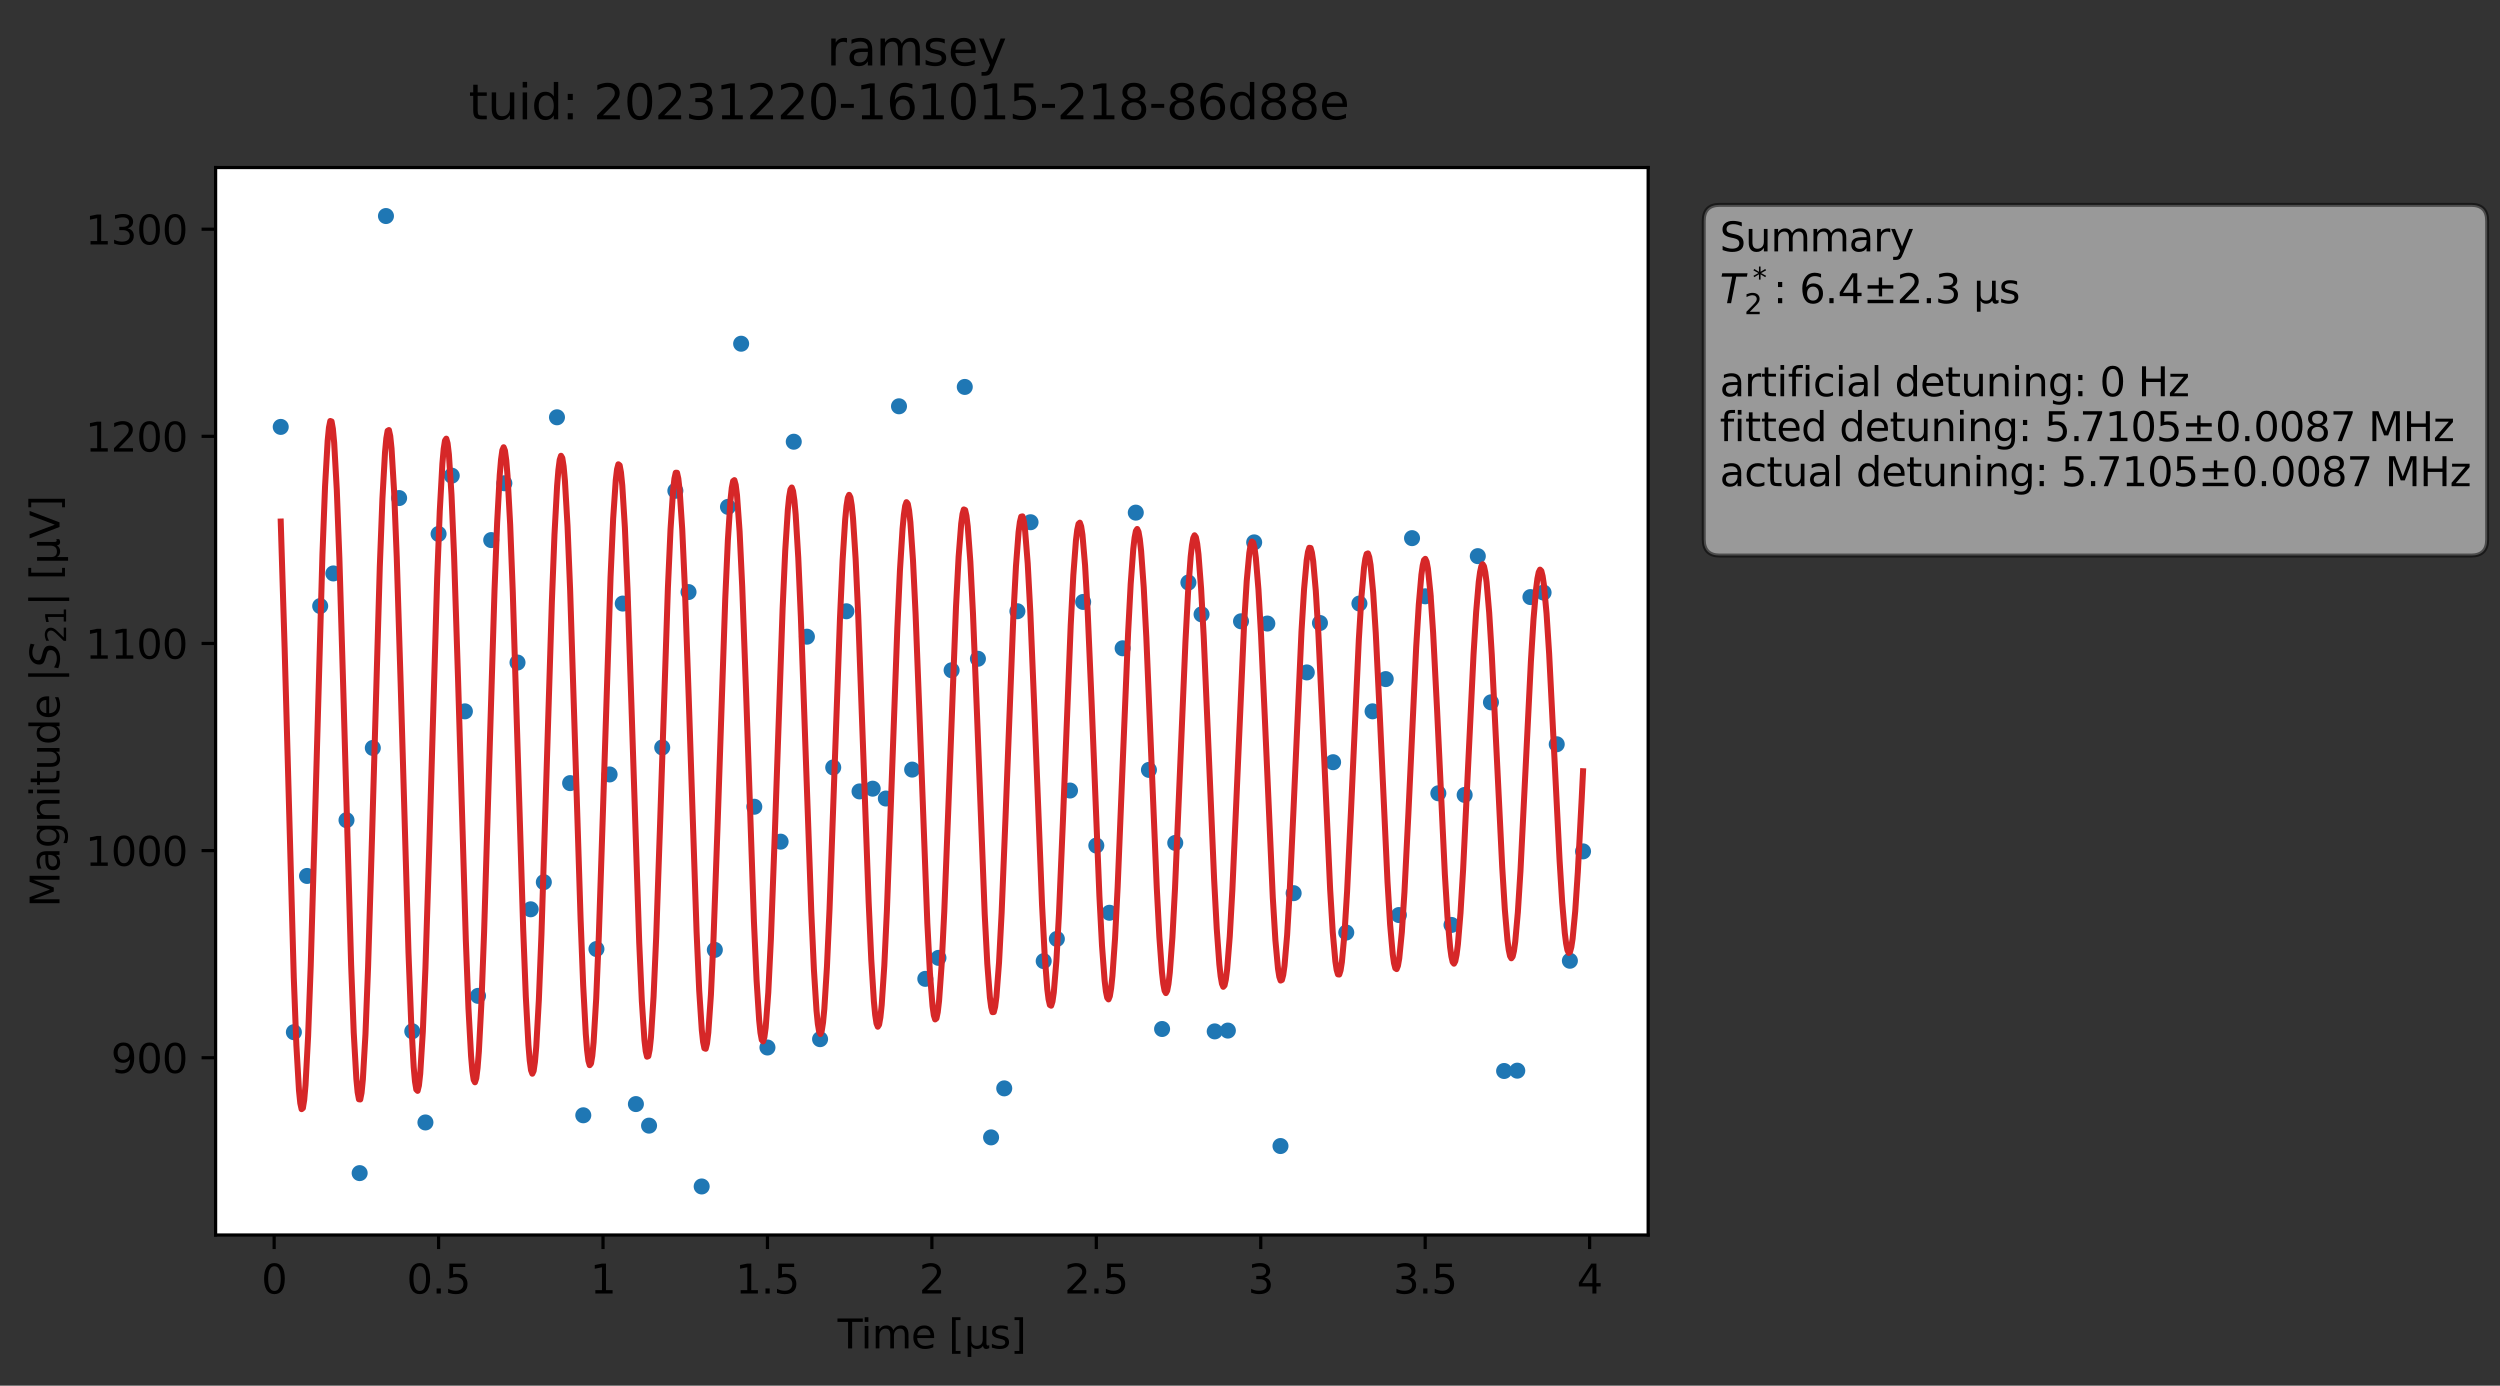 <?xml version="1.0" encoding="utf-8" standalone="no"?>
<!DOCTYPE svg PUBLIC "-//W3C//DTD SVG 1.1//EN"
  "http://www.w3.org/Graphics/SVG/1.1/DTD/svg11.dtd">
<svg xmlns:xlink="http://www.w3.org/1999/xlink" width="623.226pt" height="345.428pt" viewBox="0 0 623.226 345.428" xmlns="http://www.w3.org/2000/svg" version="1.1">
 <rect x="0" y="0" width="623.226" height="345.428" fill="#333333" stroke="none"/>
 <defs>
  <style type="text/css">*{stroke-linejoin: round; stroke-linecap: butt}</style>
 </defs>
 <g id="figure_1">
  <g id="patch_1">
   <path d="M 0 345.428 
L 623.226 345.428 
L 623.226 -0 
L 0 -0 
L 0 345.428 
z
" style="fill: none; opacity: 0"/>
  </g>
  <g id="axes_1">
   <g id="patch_2">
    <path d="M 53.75 307.872 
L 410.87 307.872 
L 410.87 41.76 
L 53.75 41.76 
z
" style="fill: #ffffff"/>
   </g>
   <g id="matplotlib.axis_1">
    <g id="xtick_1">
     <g id="line2d_1">
      <defs>
       <path id="mf30d64ea39" d="M 0 0 
L 0 3.5 
" style="stroke: #000000; stroke-width: 0.8"/>
      </defs>
      <g>
       <use xlink:href="#mf30d64ea39" x="68.343" y="307.872" style="stroke: #000000; stroke-width: 0.8"/>
      </g>
     </g>
     <g id="text_1">
      <!-- 0 -->
      <g transform="translate(65.162 322.47) scale(0.1 -0.1)">
       <defs>
        <path id="DejaVuSans-30" d="M 2034 4250 
Q 1547 4250 1301 3770 
Q 1056 3291 1056 2328 
Q 1056 1369 1301 889 
Q 1547 409 2034 409 
Q 2525 409 2770 889 
Q 3016 1369 3016 2328 
Q 3016 3291 2770 3770 
Q 2525 4250 2034 4250 
z
M 2034 4750 
Q 2819 4750 3233 4129 
Q 3647 3509 3647 2328 
Q 3647 1150 3233 529 
Q 2819 -91 2034 -91 
Q 1250 -91 836 529 
Q 422 1150 422 2328 
Q 422 3509 836 4129 
Q 1250 4750 2034 4750 
z
" transform="scale(0.016)"/>
       </defs>
       <use xlink:href="#DejaVuSans-30"/>
      </g>
     </g>
    </g>
    <g id="xtick_2">
     <g id="line2d_2">
      <g>
       <use xlink:href="#mf30d64ea39" x="109.335" y="307.872" style="stroke: #000000; stroke-width: 0.8"/>
      </g>
     </g>
     <g id="text_2">
      <!-- 0.5 -->
      <g transform="translate(101.383 322.47) scale(0.1 -0.1)">
       <defs>
        <path id="DejaVuSans-2e" d="M 684 794 
L 1344 794 
L 1344 0 
L 684 0 
L 684 794 
z
" transform="scale(0.016)"/>
        <path id="DejaVuSans-35" d="M 691 4666 
L 3169 4666 
L 3169 4134 
L 1269 4134 
L 1269 2991 
Q 1406 3038 1543 3061 
Q 1681 3084 1819 3084 
Q 2600 3084 3056 2656 
Q 3513 2228 3513 1497 
Q 3513 744 3044 326 
Q 2575 -91 1722 -91 
Q 1428 -91 1123 -41 
Q 819 9 494 109 
L 494 744 
Q 775 591 1075 516 
Q 1375 441 1709 441 
Q 2250 441 2565 725 
Q 2881 1009 2881 1497 
Q 2881 1984 2565 2268 
Q 2250 2553 1709 2553 
Q 1456 2553 1204 2497 
Q 953 2441 691 2322 
L 691 4666 
z
" transform="scale(0.016)"/>
       </defs>
       <use xlink:href="#DejaVuSans-30"/>
       <use xlink:href="#DejaVuSans-2e" x="63.623"/>
       <use xlink:href="#DejaVuSans-35" x="95.41"/>
      </g>
     </g>
    </g>
    <g id="xtick_3">
     <g id="line2d_3">
      <g>
       <use xlink:href="#mf30d64ea39" x="150.327" y="307.872" style="stroke: #000000; stroke-width: 0.8"/>
      </g>
     </g>
     <g id="text_3">
      <!-- 1 -->
      <g transform="translate(147.145 322.47) scale(0.1 -0.1)">
       <defs>
        <path id="DejaVuSans-31" d="M 794 531 
L 1825 531 
L 1825 4091 
L 703 3866 
L 703 4441 
L 1819 4666 
L 2450 4666 
L 2450 531 
L 3481 531 
L 3481 0 
L 794 0 
L 794 531 
z
" transform="scale(0.016)"/>
       </defs>
       <use xlink:href="#DejaVuSans-31"/>
      </g>
     </g>
    </g>
    <g id="xtick_4">
     <g id="line2d_4">
      <g>
       <use xlink:href="#mf30d64ea39" x="191.318" y="307.872" style="stroke: #000000; stroke-width: 0.8"/>
      </g>
     </g>
     <g id="text_4">
      <!-- 1.5 -->
      <g transform="translate(183.367 322.47) scale(0.1 -0.1)">
       <use xlink:href="#DejaVuSans-31"/>
       <use xlink:href="#DejaVuSans-2e" x="63.623"/>
       <use xlink:href="#DejaVuSans-35" x="95.41"/>
      </g>
     </g>
    </g>
    <g id="xtick_5">
     <g id="line2d_5">
      <g>
       <use xlink:href="#mf30d64ea39" x="232.31" y="307.872" style="stroke: #000000; stroke-width: 0.8"/>
      </g>
     </g>
     <g id="text_5">
      <!-- 2 -->
      <g transform="translate(229.129 322.47) scale(0.1 -0.1)">
       <defs>
        <path id="DejaVuSans-32" d="M 1228 531 
L 3431 531 
L 3431 0 
L 469 0 
L 469 531 
Q 828 903 1448 1529 
Q 2069 2156 2228 2338 
Q 2531 2678 2651 2914 
Q 2772 3150 2772 3378 
Q 2772 3750 2511 3984 
Q 2250 4219 1831 4219 
Q 1534 4219 1204 4116 
Q 875 4013 500 3803 
L 500 4441 
Q 881 4594 1212 4672 
Q 1544 4750 1819 4750 
Q 2544 4750 2975 4387 
Q 3406 4025 3406 3419 
Q 3406 3131 3298 2873 
Q 3191 2616 2906 2266 
Q 2828 2175 2409 1742 
Q 1991 1309 1228 531 
z
" transform="scale(0.016)"/>
       </defs>
       <use xlink:href="#DejaVuSans-32"/>
      </g>
     </g>
    </g>
    <g id="xtick_6">
     <g id="line2d_6">
      <g>
       <use xlink:href="#mf30d64ea39" x="273.302" y="307.872" style="stroke: #000000; stroke-width: 0.8"/>
      </g>
     </g>
     <g id="text_6">
      <!-- 2.5 -->
      <g transform="translate(265.35 322.47) scale(0.1 -0.1)">
       <use xlink:href="#DejaVuSans-32"/>
       <use xlink:href="#DejaVuSans-2e" x="63.623"/>
       <use xlink:href="#DejaVuSans-35" x="95.41"/>
      </g>
     </g>
    </g>
    <g id="xtick_7">
     <g id="line2d_7">
      <g>
       <use xlink:href="#mf30d64ea39" x="314.293" y="307.872" style="stroke: #000000; stroke-width: 0.8"/>
      </g>
     </g>
     <g id="text_7">
      <!-- 3 -->
      <g transform="translate(311.112 322.47) scale(0.1 -0.1)">
       <defs>
        <path id="DejaVuSans-33" d="M 2597 2516 
Q 3050 2419 3304 2112 
Q 3559 1806 3559 1356 
Q 3559 666 3084 287 
Q 2609 -91 1734 -91 
Q 1441 -91 1130 -33 
Q 819 25 488 141 
L 488 750 
Q 750 597 1062 519 
Q 1375 441 1716 441 
Q 2309 441 2620 675 
Q 2931 909 2931 1356 
Q 2931 1769 2642 2001 
Q 2353 2234 1838 2234 
L 1294 2234 
L 1294 2753 
L 1863 2753 
Q 2328 2753 2575 2939 
Q 2822 3125 2822 3475 
Q 2822 3834 2567 4026 
Q 2313 4219 1838 4219 
Q 1578 4219 1281 4162 
Q 984 4106 628 3988 
L 628 4550 
Q 988 4650 1302 4700 
Q 1616 4750 1894 4750 
Q 2613 4750 3031 4423 
Q 3450 4097 3450 3541 
Q 3450 3153 3228 2886 
Q 3006 2619 2597 2516 
z
" transform="scale(0.016)"/>
       </defs>
       <use xlink:href="#DejaVuSans-33"/>
      </g>
     </g>
    </g>
    <g id="xtick_8">
     <g id="line2d_8">
      <g>
       <use xlink:href="#mf30d64ea39" x="355.285" y="307.872" style="stroke: #000000; stroke-width: 0.8"/>
      </g>
     </g>
     <g id="text_8">
      <!-- 3.5 -->
      <g transform="translate(347.334 322.47) scale(0.1 -0.1)">
       <use xlink:href="#DejaVuSans-33"/>
       <use xlink:href="#DejaVuSans-2e" x="63.623"/>
       <use xlink:href="#DejaVuSans-35" x="95.41"/>
      </g>
     </g>
    </g>
    <g id="xtick_9">
     <g id="line2d_9">
      <g>
       <use xlink:href="#mf30d64ea39" x="396.277" y="307.872" style="stroke: #000000; stroke-width: 0.8"/>
      </g>
     </g>
     <g id="text_9">
      <!-- 4 -->
      <g transform="translate(393.096 322.47) scale(0.1 -0.1)">
       <defs>
        <path id="DejaVuSans-34" d="M 2419 4116 
L 825 1625 
L 2419 1625 
L 2419 4116 
z
M 2253 4666 
L 3047 4666 
L 3047 1625 
L 3713 1625 
L 3713 1100 
L 3047 1100 
L 3047 0 
L 2419 0 
L 2419 1100 
L 313 1100 
L 313 1709 
L 2253 4666 
z
" transform="scale(0.016)"/>
       </defs>
       <use xlink:href="#DejaVuSans-34"/>
      </g>
     </g>
    </g>
    <g id="text_10">
     <!-- Time [μs] -->
     <g transform="translate(208.8 336.149) scale(0.1 -0.1)">
      <defs>
       <path id="DejaVuSans-54" d="M -19 4666 
L 3928 4666 
L 3928 4134 
L 2272 4134 
L 2272 0 
L 1638 0 
L 1638 4134 
L -19 4134 
L -19 4666 
z
" transform="scale(0.016)"/>
       <path id="DejaVuSans-69" d="M 603 3500 
L 1178 3500 
L 1178 0 
L 603 0 
L 603 3500 
z
M 603 4863 
L 1178 4863 
L 1178 4134 
L 603 4134 
L 603 4863 
z
" transform="scale(0.016)"/>
       <path id="DejaVuSans-6d" d="M 3328 2828 
Q 3544 3216 3844 3400 
Q 4144 3584 4550 3584 
Q 5097 3584 5394 3201 
Q 5691 2819 5691 2113 
L 5691 0 
L 5113 0 
L 5113 2094 
Q 5113 2597 4934 2840 
Q 4756 3084 4391 3084 
Q 3944 3084 3684 2787 
Q 3425 2491 3425 1978 
L 3425 0 
L 2847 0 
L 2847 2094 
Q 2847 2600 2669 2842 
Q 2491 3084 2119 3084 
Q 1678 3084 1418 2786 
Q 1159 2488 1159 1978 
L 1159 0 
L 581 0 
L 581 3500 
L 1159 3500 
L 1159 2956 
Q 1356 3278 1631 3431 
Q 1906 3584 2284 3584 
Q 2666 3584 2933 3390 
Q 3200 3197 3328 2828 
z
" transform="scale(0.016)"/>
       <path id="DejaVuSans-65" d="M 3597 1894 
L 3597 1613 
L 953 1613 
Q 991 1019 1311 708 
Q 1631 397 2203 397 
Q 2534 397 2845 478 
Q 3156 559 3463 722 
L 3463 178 
Q 3153 47 2828 -22 
Q 2503 -91 2169 -91 
Q 1331 -91 842 396 
Q 353 884 353 1716 
Q 353 2575 817 3079 
Q 1281 3584 2069 3584 
Q 2775 3584 3186 3129 
Q 3597 2675 3597 1894 
z
M 3022 2063 
Q 3016 2534 2758 2815 
Q 2500 3097 2075 3097 
Q 1594 3097 1305 2825 
Q 1016 2553 972 2059 
L 3022 2063 
z
" transform="scale(0.016)"/>
       <path id="DejaVuSans-20" transform="scale(0.016)"/>
       <path id="DejaVuSans-5b" d="M 550 4863 
L 1875 4863 
L 1875 4416 
L 1125 4416 
L 1125 -397 
L 1875 -397 
L 1875 -844 
L 550 -844 
L 550 4863 
z
" transform="scale(0.016)"/>
       <path id="DejaVuSans-3bc" d="M 544 -1331 
L 544 3500 
L 1119 3500 
L 1119 1325 
Q 1119 872 1334 640 
Q 1550 409 1972 409 
Q 2434 409 2667 671 
Q 2900 934 2900 1459 
L 2900 3500 
L 3475 3500 
L 3475 806 
Q 3475 619 3529 530 
Q 3584 441 3700 441 
Q 3728 441 3778 458 
Q 3828 475 3916 513 
L 3916 50 
Q 3788 -22 3673 -56 
Q 3559 -91 3450 -91 
Q 3234 -91 3106 31 
Q 2978 153 2931 403 
Q 2775 156 2548 32 
Q 2322 -91 2016 -91 
Q 1697 -91 1473 31 
Q 1250 153 1119 397 
L 1119 -1331 
L 544 -1331 
z
" transform="scale(0.016)"/>
       <path id="DejaVuSans-73" d="M 2834 3397 
L 2834 2853 
Q 2591 2978 2328 3040 
Q 2066 3103 1784 3103 
Q 1356 3103 1142 2972 
Q 928 2841 928 2578 
Q 928 2378 1081 2264 
Q 1234 2150 1697 2047 
L 1894 2003 
Q 2506 1872 2764 1633 
Q 3022 1394 3022 966 
Q 3022 478 2636 193 
Q 2250 -91 1575 -91 
Q 1294 -91 989 -36 
Q 684 19 347 128 
L 347 722 
Q 666 556 975 473 
Q 1284 391 1588 391 
Q 1994 391 2212 530 
Q 2431 669 2431 922 
Q 2431 1156 2273 1281 
Q 2116 1406 1581 1522 
L 1381 1569 
Q 847 1681 609 1914 
Q 372 2147 372 2553 
Q 372 3047 722 3315 
Q 1072 3584 1716 3584 
Q 2034 3584 2315 3537 
Q 2597 3491 2834 3397 
z
" transform="scale(0.016)"/>
       <path id="DejaVuSans-5d" d="M 1947 4863 
L 1947 -844 
L 622 -844 
L 622 -397 
L 1369 -397 
L 1369 4416 
L 622 4416 
L 622 4863 
L 1947 4863 
z
" transform="scale(0.016)"/>
      </defs>
      <use xlink:href="#DejaVuSans-54"/>
      <use xlink:href="#DejaVuSans-69" x="57.959"/>
      <use xlink:href="#DejaVuSans-6d" x="85.742"/>
      <use xlink:href="#DejaVuSans-65" x="183.154"/>
      <use xlink:href="#DejaVuSans-20" x="244.678"/>
      <use xlink:href="#DejaVuSans-5b" x="276.465"/>
      <use xlink:href="#DejaVuSans-3bc" x="315.479"/>
      <use xlink:href="#DejaVuSans-73" x="379.102"/>
      <use xlink:href="#DejaVuSans-5d" x="431.201"/>
     </g>
    </g>
   </g>
   <g id="matplotlib.axis_2">
    <g id="ytick_1">
     <g id="line2d_10">
      <defs>
       <path id="mb496cf48a7" d="M 0 0 
L -3.5 0 
" style="stroke: #000000; stroke-width: 0.8"/>
      </defs>
      <g>
       <use xlink:href="#mb496cf48a7" x="53.75" y="263.687" style="stroke: #000000; stroke-width: 0.8"/>
      </g>
     </g>
     <g id="text_11">
      <!-- 900 -->
      <g transform="translate(27.663 267.486) scale(0.1 -0.1)">
       <defs>
        <path id="DejaVuSans-39" d="M 703 97 
L 703 672 
Q 941 559 1184 500 
Q 1428 441 1663 441 
Q 2288 441 2617 861 
Q 2947 1281 2994 2138 
Q 2813 1869 2534 1725 
Q 2256 1581 1919 1581 
Q 1219 1581 811 2004 
Q 403 2428 403 3163 
Q 403 3881 828 4315 
Q 1253 4750 1959 4750 
Q 2769 4750 3195 4129 
Q 3622 3509 3622 2328 
Q 3622 1225 3098 567 
Q 2575 -91 1691 -91 
Q 1453 -91 1209 -44 
Q 966 3 703 97 
z
M 1959 2075 
Q 2384 2075 2632 2365 
Q 2881 2656 2881 3163 
Q 2881 3666 2632 3958 
Q 2384 4250 1959 4250 
Q 1534 4250 1286 3958 
Q 1038 3666 1038 3163 
Q 1038 2656 1286 2365 
Q 1534 2075 1959 2075 
z
" transform="scale(0.016)"/>
       </defs>
       <use xlink:href="#DejaVuSans-39"/>
       <use xlink:href="#DejaVuSans-30" x="63.623"/>
       <use xlink:href="#DejaVuSans-30" x="127.246"/>
      </g>
     </g>
    </g>
    <g id="ytick_2">
     <g id="line2d_11">
      <g>
       <use xlink:href="#mb496cf48a7" x="53.75" y="212.05" style="stroke: #000000; stroke-width: 0.8"/>
      </g>
     </g>
     <g id="text_12">
      <!-- 1000 -->
      <g transform="translate(21.3 215.85) scale(0.1 -0.1)">
       <use xlink:href="#DejaVuSans-31"/>
       <use xlink:href="#DejaVuSans-30" x="63.623"/>
       <use xlink:href="#DejaVuSans-30" x="127.246"/>
       <use xlink:href="#DejaVuSans-30" x="190.869"/>
      </g>
     </g>
    </g>
    <g id="ytick_3">
     <g id="line2d_12">
      <g>
       <use xlink:href="#mb496cf48a7" x="53.75" y="160.414" style="stroke: #000000; stroke-width: 0.8"/>
      </g>
     </g>
     <g id="text_13">
      <!-- 1100 -->
      <g transform="translate(21.3 164.213) scale(0.1 -0.1)">
       <use xlink:href="#DejaVuSans-31"/>
       <use xlink:href="#DejaVuSans-31" x="63.623"/>
       <use xlink:href="#DejaVuSans-30" x="127.246"/>
       <use xlink:href="#DejaVuSans-30" x="190.869"/>
      </g>
     </g>
    </g>
    <g id="ytick_4">
     <g id="line2d_13">
      <g>
       <use xlink:href="#mb496cf48a7" x="53.75" y="108.777" style="stroke: #000000; stroke-width: 0.8"/>
      </g>
     </g>
     <g id="text_14">
      <!-- 1200 -->
      <g transform="translate(21.3 112.576) scale(0.1 -0.1)">
       <use xlink:href="#DejaVuSans-31"/>
       <use xlink:href="#DejaVuSans-32" x="63.623"/>
       <use xlink:href="#DejaVuSans-30" x="127.246"/>
       <use xlink:href="#DejaVuSans-30" x="190.869"/>
      </g>
     </g>
    </g>
    <g id="ytick_5">
     <g id="line2d_14">
      <g>
       <use xlink:href="#mb496cf48a7" x="53.75" y="57.141" style="stroke: #000000; stroke-width: 0.8"/>
      </g>
     </g>
     <g id="text_15">
      <!-- 1300 -->
      <g transform="translate(21.3 60.94) scale(0.1 -0.1)">
       <use xlink:href="#DejaVuSans-31"/>
       <use xlink:href="#DejaVuSans-33" x="63.623"/>
       <use xlink:href="#DejaVuSans-30" x="127.246"/>
       <use xlink:href="#DejaVuSans-30" x="190.869"/>
      </g>
     </g>
    </g>
    <g id="text_16">
     <!-- Magnitude |$S_{21}|$ [μV] -->
     <g transform="translate(14.9 226.166) rotate(-90) scale(0.1 -0.1)">
      <defs>
       <path id="DejaVuSans-4d" d="M 628 4666 
L 1569 4666 
L 2759 1491 
L 3956 4666 
L 4897 4666 
L 4897 0 
L 4281 0 
L 4281 4097 
L 3078 897 
L 2444 897 
L 1241 4097 
L 1241 0 
L 628 0 
L 628 4666 
z
" transform="scale(0.016)"/>
       <path id="DejaVuSans-61" d="M 2194 1759 
Q 1497 1759 1228 1600 
Q 959 1441 959 1056 
Q 959 750 1161 570 
Q 1363 391 1709 391 
Q 2188 391 2477 730 
Q 2766 1069 2766 1631 
L 2766 1759 
L 2194 1759 
z
M 3341 1997 
L 3341 0 
L 2766 0 
L 2766 531 
Q 2569 213 2275 61 
Q 1981 -91 1556 -91 
Q 1019 -91 701 211 
Q 384 513 384 1019 
Q 384 1609 779 1909 
Q 1175 2209 1959 2209 
L 2766 2209 
L 2766 2266 
Q 2766 2663 2505 2880 
Q 2244 3097 1772 3097 
Q 1472 3097 1187 3025 
Q 903 2953 641 2809 
L 641 3341 
Q 956 3463 1253 3523 
Q 1550 3584 1831 3584 
Q 2591 3584 2966 3190 
Q 3341 2797 3341 1997 
z
" transform="scale(0.016)"/>
       <path id="DejaVuSans-67" d="M 2906 1791 
Q 2906 2416 2648 2759 
Q 2391 3103 1925 3103 
Q 1463 3103 1205 2759 
Q 947 2416 947 1791 
Q 947 1169 1205 825 
Q 1463 481 1925 481 
Q 2391 481 2648 825 
Q 2906 1169 2906 1791 
z
M 3481 434 
Q 3481 -459 3084 -895 
Q 2688 -1331 1869 -1331 
Q 1566 -1331 1297 -1286 
Q 1028 -1241 775 -1147 
L 775 -588 
Q 1028 -725 1275 -790 
Q 1522 -856 1778 -856 
Q 2344 -856 2625 -561 
Q 2906 -266 2906 331 
L 2906 616 
Q 2728 306 2450 153 
Q 2172 0 1784 0 
Q 1141 0 747 490 
Q 353 981 353 1791 
Q 353 2603 747 3093 
Q 1141 3584 1784 3584 
Q 2172 3584 2450 3431 
Q 2728 3278 2906 2969 
L 2906 3500 
L 3481 3500 
L 3481 434 
z
" transform="scale(0.016)"/>
       <path id="DejaVuSans-6e" d="M 3513 2113 
L 3513 0 
L 2938 0 
L 2938 2094 
Q 2938 2591 2744 2837 
Q 2550 3084 2163 3084 
Q 1697 3084 1428 2787 
Q 1159 2491 1159 1978 
L 1159 0 
L 581 0 
L 581 3500 
L 1159 3500 
L 1159 2956 
Q 1366 3272 1645 3428 
Q 1925 3584 2291 3584 
Q 2894 3584 3203 3211 
Q 3513 2838 3513 2113 
z
" transform="scale(0.016)"/>
       <path id="DejaVuSans-74" d="M 1172 4494 
L 1172 3500 
L 2356 3500 
L 2356 3053 
L 1172 3053 
L 1172 1153 
Q 1172 725 1289 603 
Q 1406 481 1766 481 
L 2356 481 
L 2356 0 
L 1766 0 
Q 1100 0 847 248 
Q 594 497 594 1153 
L 594 3053 
L 172 3053 
L 172 3500 
L 594 3500 
L 594 4494 
L 1172 4494 
z
" transform="scale(0.016)"/>
       <path id="DejaVuSans-75" d="M 544 1381 
L 544 3500 
L 1119 3500 
L 1119 1403 
Q 1119 906 1312 657 
Q 1506 409 1894 409 
Q 2359 409 2629 706 
Q 2900 1003 2900 1516 
L 2900 3500 
L 3475 3500 
L 3475 0 
L 2900 0 
L 2900 538 
Q 2691 219 2414 64 
Q 2138 -91 1772 -91 
Q 1169 -91 856 284 
Q 544 659 544 1381 
z
M 1991 3584 
L 1991 3584 
z
" transform="scale(0.016)"/>
       <path id="DejaVuSans-64" d="M 2906 2969 
L 2906 4863 
L 3481 4863 
L 3481 0 
L 2906 0 
L 2906 525 
Q 2725 213 2448 61 
Q 2172 -91 1784 -91 
Q 1150 -91 751 415 
Q 353 922 353 1747 
Q 353 2572 751 3078 
Q 1150 3584 1784 3584 
Q 2172 3584 2448 3432 
Q 2725 3281 2906 2969 
z
M 947 1747 
Q 947 1113 1208 752 
Q 1469 391 1925 391 
Q 2381 391 2643 752 
Q 2906 1113 2906 1747 
Q 2906 2381 2643 2742 
Q 2381 3103 1925 3103 
Q 1469 3103 1208 2742 
Q 947 2381 947 1747 
z
" transform="scale(0.016)"/>
       <path id="DejaVuSans-7c" d="M 1344 4891 
L 1344 -1509 
L 813 -1509 
L 813 4891 
L 1344 4891 
z
" transform="scale(0.016)"/>
       <path id="DejaVuSans-Oblique-53" d="M 3859 4513 
L 3738 3897 
Q 3422 4066 3111 4152 
Q 2800 4238 2509 4238 
Q 1944 4238 1609 3991 
Q 1275 3744 1275 3334 
Q 1275 3109 1398 2989 
Q 1522 2869 2034 2731 
L 2413 2638 
Q 3053 2472 3303 2217 
Q 3553 1963 3553 1503 
Q 3553 797 2998 353 
Q 2444 -91 1538 -91 
Q 1166 -91 791 -17 
Q 416 56 38 206 
L 166 856 
Q 513 641 861 531 
Q 1209 422 1556 422 
Q 2147 422 2503 684 
Q 2859 947 2859 1369 
Q 2859 1650 2717 1795 
Q 2575 1941 2106 2059 
L 1728 2156 
Q 1081 2325 845 2545 
Q 609 2766 609 3163 
Q 609 3859 1145 4304 
Q 1681 4750 2541 4750 
Q 2875 4750 3203 4690 
Q 3531 4631 3859 4513 
z
" transform="scale(0.016)"/>
       <path id="DejaVuSans-56" d="M 1831 0 
L 50 4666 
L 709 4666 
L 2188 738 
L 3669 4666 
L 4325 4666 
L 2547 0 
L 1831 0 
z
" transform="scale(0.016)"/>
      </defs>
      <use xlink:href="#DejaVuSans-4d" transform="translate(0 0.578)"/>
      <use xlink:href="#DejaVuSans-61" transform="translate(86.279 0.578)"/>
      <use xlink:href="#DejaVuSans-67" transform="translate(147.559 0.578)"/>
      <use xlink:href="#DejaVuSans-6e" transform="translate(211.035 0.578)"/>
      <use xlink:href="#DejaVuSans-69" transform="translate(274.414 0.578)"/>
      <use xlink:href="#DejaVuSans-74" transform="translate(302.197 0.578)"/>
      <use xlink:href="#DejaVuSans-75" transform="translate(341.406 0.578)"/>
      <use xlink:href="#DejaVuSans-64" transform="translate(404.785 0.578)"/>
      <use xlink:href="#DejaVuSans-65" transform="translate(468.262 0.578)"/>
      <use xlink:href="#DejaVuSans-20" transform="translate(529.785 0.578)"/>
      <use xlink:href="#DejaVuSans-7c" transform="translate(561.572 0.578)"/>
      <use xlink:href="#DejaVuSans-Oblique-53" transform="translate(595.264 0.578)"/>
      <use xlink:href="#DejaVuSans-32" transform="translate(658.74 -15.828) scale(0.7)"/>
      <use xlink:href="#DejaVuSans-31" transform="translate(703.276 -15.828) scale(0.7)"/>
      <use xlink:href="#DejaVuSans-7c" transform="translate(750.547 0.578)"/>
      <use xlink:href="#DejaVuSans-20" transform="translate(784.238 0.578)"/>
      <use xlink:href="#DejaVuSans-5b" transform="translate(816.025 0.578)"/>
      <use xlink:href="#DejaVuSans-3bc" transform="translate(855.039 0.578)"/>
      <use xlink:href="#DejaVuSans-56" transform="translate(918.662 0.578)"/>
      <use xlink:href="#DejaVuSans-5d" transform="translate(987.07 0.578)"/>
     </g>
    </g>
   </g>
   <g id="line2d_15">
    <defs>
     <path id="m845add6018" d="M 0 1.5 
C 0.398 1.5 0.779 1.342 1.061 1.061 
C 1.342 0.779 1.5 0.398 1.5 0 
C 1.5 -0.398 1.342 -0.779 1.061 -1.061 
C 0.779 -1.342 0.398 -1.5 0 -1.5 
C -0.398 -1.5 -0.779 -1.342 -1.061 -1.061 
C -1.342 -0.779 -1.5 -0.398 -1.5 0 
C -1.5 0.398 -1.342 0.779 -1.061 1.061 
C -0.779 1.342 -0.398 1.5 0 1.5 
z
" style="stroke: #1f77b4"/>
    </defs>
    <g clip-path="url(#p96a50c703c)">
     <use xlink:href="#m845add6018" x="69.983" y="106.423" style="fill: #1f77b4; stroke: #1f77b4"/>
     <use xlink:href="#m845add6018" x="73.262" y="257.316" style="fill: #1f77b4; stroke: #1f77b4"/>
     <use xlink:href="#m845add6018" x="76.541" y="218.366" style="fill: #1f77b4; stroke: #1f77b4"/>
     <use xlink:href="#m845add6018" x="79.821" y="151.085" style="fill: #1f77b4; stroke: #1f77b4"/>
     <use xlink:href="#m845add6018" x="83.1" y="142.953" style="fill: #1f77b4; stroke: #1f77b4"/>
     <use xlink:href="#m845add6018" x="86.379" y="204.459" style="fill: #1f77b4; stroke: #1f77b4"/>
     <use xlink:href="#m845add6018" x="89.659" y="292.446" style="fill: #1f77b4; stroke: #1f77b4"/>
     <use xlink:href="#m845add6018" x="92.938" y="186.458" style="fill: #1f77b4; stroke: #1f77b4"/>
     <use xlink:href="#m845add6018" x="96.217" y="53.856" style="fill: #1f77b4; stroke: #1f77b4"/>
     <use xlink:href="#m845add6018" x="99.497" y="124.159" style="fill: #1f77b4; stroke: #1f77b4"/>
     <use xlink:href="#m845add6018" x="102.776" y="257.087" style="fill: #1f77b4; stroke: #1f77b4"/>
     <use xlink:href="#m845add6018" x="106.055" y="279.817" style="fill: #1f77b4; stroke: #1f77b4"/>
     <use xlink:href="#m845add6018" x="109.335" y="133.11" style="fill: #1f77b4; stroke: #1f77b4"/>
     <use xlink:href="#m845add6018" x="112.614" y="118.582" style="fill: #1f77b4; stroke: #1f77b4"/>
     <use xlink:href="#m845add6018" x="115.893" y="177.334" style="fill: #1f77b4; stroke: #1f77b4"/>
     <use xlink:href="#m845add6018" x="119.173" y="248.26" style="fill: #1f77b4; stroke: #1f77b4"/>
     <use xlink:href="#m845add6018" x="122.452" y="134.635" style="fill: #1f77b4; stroke: #1f77b4"/>
     <use xlink:href="#m845add6018" x="125.731" y="120.473" style="fill: #1f77b4; stroke: #1f77b4"/>
     <use xlink:href="#m845add6018" x="129.011" y="165.166" style="fill: #1f77b4; stroke: #1f77b4"/>
     <use xlink:href="#m845add6018" x="132.29" y="226.679" style="fill: #1f77b4; stroke: #1f77b4"/>
     <use xlink:href="#m845add6018" x="135.57" y="219.916" style="fill: #1f77b4; stroke: #1f77b4"/>
     <use xlink:href="#m845add6018" x="138.849" y="104.027" style="fill: #1f77b4; stroke: #1f77b4"/>
     <use xlink:href="#m845add6018" x="142.128" y="195.223" style="fill: #1f77b4; stroke: #1f77b4"/>
     <use xlink:href="#m845add6018" x="145.408" y="278.03" style="fill: #1f77b4; stroke: #1f77b4"/>
     <use xlink:href="#m845add6018" x="148.687" y="236.585" style="fill: #1f77b4; stroke: #1f77b4"/>
     <use xlink:href="#m845add6018" x="151.966" y="193.062" style="fill: #1f77b4; stroke: #1f77b4"/>
     <use xlink:href="#m845add6018" x="155.246" y="150.464" style="fill: #1f77b4; stroke: #1f77b4"/>
     <use xlink:href="#m845add6018" x="158.525" y="275.236" style="fill: #1f77b4; stroke: #1f77b4"/>
     <use xlink:href="#m845add6018" x="161.804" y="280.612" style="fill: #1f77b4; stroke: #1f77b4"/>
     <use xlink:href="#m845add6018" x="165.084" y="186.341" style="fill: #1f77b4; stroke: #1f77b4"/>
     <use xlink:href="#m845add6018" x="168.363" y="122.347" style="fill: #1f77b4; stroke: #1f77b4"/>
     <use xlink:href="#m845add6018" x="171.642" y="147.594" style="fill: #1f77b4; stroke: #1f77b4"/>
     <use xlink:href="#m845add6018" x="174.922" y="295.776" style="fill: #1f77b4; stroke: #1f77b4"/>
     <use xlink:href="#m845add6018" x="178.201" y="236.796" style="fill: #1f77b4; stroke: #1f77b4"/>
     <use xlink:href="#m845add6018" x="181.48" y="126.36" style="fill: #1f77b4; stroke: #1f77b4"/>
     <use xlink:href="#m845add6018" x="184.76" y="85.686" style="fill: #1f77b4; stroke: #1f77b4"/>
     <use xlink:href="#m845add6018" x="188.039" y="201.114" style="fill: #1f77b4; stroke: #1f77b4"/>
     <use xlink:href="#m845add6018" x="191.318" y="261.13" style="fill: #1f77b4; stroke: #1f77b4"/>
     <use xlink:href="#m845add6018" x="194.598" y="209.816" style="fill: #1f77b4; stroke: #1f77b4"/>
     <use xlink:href="#m845add6018" x="197.877" y="110.117" style="fill: #1f77b4; stroke: #1f77b4"/>
     <use xlink:href="#m845add6018" x="201.156" y="158.721" style="fill: #1f77b4; stroke: #1f77b4"/>
     <use xlink:href="#m845add6018" x="204.436" y="259.054" style="fill: #1f77b4; stroke: #1f77b4"/>
     <use xlink:href="#m845add6018" x="207.715" y="191.321" style="fill: #1f77b4; stroke: #1f77b4"/>
     <use xlink:href="#m845add6018" x="210.994" y="152.384" style="fill: #1f77b4; stroke: #1f77b4"/>
     <use xlink:href="#m845add6018" x="214.274" y="197.293" style="fill: #1f77b4; stroke: #1f77b4"/>
     <use xlink:href="#m845add6018" x="217.553" y="196.611" style="fill: #1f77b4; stroke: #1f77b4"/>
     <use xlink:href="#m845add6018" x="220.832" y="199.064" style="fill: #1f77b4; stroke: #1f77b4"/>
     <use xlink:href="#m845add6018" x="224.112" y="101.286" style="fill: #1f77b4; stroke: #1f77b4"/>
     <use xlink:href="#m845add6018" x="227.391" y="191.854" style="fill: #1f77b4; stroke: #1f77b4"/>
     <use xlink:href="#m845add6018" x="230.67" y="244.019" style="fill: #1f77b4; stroke: #1f77b4"/>
     <use xlink:href="#m845add6018" x="233.95" y="238.787" style="fill: #1f77b4; stroke: #1f77b4"/>
     <use xlink:href="#m845add6018" x="237.229" y="167.091" style="fill: #1f77b4; stroke: #1f77b4"/>
     <use xlink:href="#m845add6018" x="240.508" y="96.458" style="fill: #1f77b4; stroke: #1f77b4"/>
     <use xlink:href="#m845add6018" x="243.788" y="164.224" style="fill: #1f77b4; stroke: #1f77b4"/>
     <use xlink:href="#m845add6018" x="247.067" y="283.539" style="fill: #1f77b4; stroke: #1f77b4"/>
     <use xlink:href="#m845add6018" x="250.346" y="271.32" style="fill: #1f77b4; stroke: #1f77b4"/>
     <use xlink:href="#m845add6018" x="253.626" y="152.373" style="fill: #1f77b4; stroke: #1f77b4"/>
     <use xlink:href="#m845add6018" x="256.905" y="130.188" style="fill: #1f77b4; stroke: #1f77b4"/>
     <use xlink:href="#m845add6018" x="260.184" y="239.599" style="fill: #1f77b4; stroke: #1f77b4"/>
     <use xlink:href="#m845add6018" x="263.464" y="234.069" style="fill: #1f77b4; stroke: #1f77b4"/>
     <use xlink:href="#m845add6018" x="266.743" y="197.072" style="fill: #1f77b4; stroke: #1f77b4"/>
     <use xlink:href="#m845add6018" x="270.022" y="150.058" style="fill: #1f77b4; stroke: #1f77b4"/>
     <use xlink:href="#m845add6018" x="273.302" y="210.789" style="fill: #1f77b4; stroke: #1f77b4"/>
     <use xlink:href="#m845add6018" x="276.581" y="227.543" style="fill: #1f77b4; stroke: #1f77b4"/>
     <use xlink:href="#m845add6018" x="279.86" y="161.612" style="fill: #1f77b4; stroke: #1f77b4"/>
     <use xlink:href="#m845add6018" x="283.14" y="127.795" style="fill: #1f77b4; stroke: #1f77b4"/>
     <use xlink:href="#m845add6018" x="286.419" y="191.928" style="fill: #1f77b4; stroke: #1f77b4"/>
     <use xlink:href="#m845add6018" x="289.698" y="256.52" style="fill: #1f77b4; stroke: #1f77b4"/>
     <use xlink:href="#m845add6018" x="292.978" y="210.133" style="fill: #1f77b4; stroke: #1f77b4"/>
     <use xlink:href="#m845add6018" x="296.257" y="145.219" style="fill: #1f77b4; stroke: #1f77b4"/>
     <use xlink:href="#m845add6018" x="299.536" y="153.153" style="fill: #1f77b4; stroke: #1f77b4"/>
     <use xlink:href="#m845add6018" x="302.816" y="257.117" style="fill: #1f77b4; stroke: #1f77b4"/>
     <use xlink:href="#m845add6018" x="306.095" y="256.915" style="fill: #1f77b4; stroke: #1f77b4"/>
     <use xlink:href="#m845add6018" x="309.374" y="154.882" style="fill: #1f77b4; stroke: #1f77b4"/>
     <use xlink:href="#m845add6018" x="312.654" y="135.209" style="fill: #1f77b4; stroke: #1f77b4"/>
     <use xlink:href="#m845add6018" x="315.933" y="155.445" style="fill: #1f77b4; stroke: #1f77b4"/>
     <use xlink:href="#m845add6018" x="319.212" y="285.696" style="fill: #1f77b4; stroke: #1f77b4"/>
     <use xlink:href="#m845add6018" x="322.492" y="222.66" style="fill: #1f77b4; stroke: #1f77b4"/>
     <use xlink:href="#m845add6018" x="325.771" y="167.629" style="fill: #1f77b4; stroke: #1f77b4"/>
     <use xlink:href="#m845add6018" x="329.05" y="155.309" style="fill: #1f77b4; stroke: #1f77b4"/>
     <use xlink:href="#m845add6018" x="332.33" y="190.01" style="fill: #1f77b4; stroke: #1f77b4"/>
     <use xlink:href="#m845add6018" x="335.609" y="232.471" style="fill: #1f77b4; stroke: #1f77b4"/>
     <use xlink:href="#m845add6018" x="338.889" y="150.458" style="fill: #1f77b4; stroke: #1f77b4"/>
     <use xlink:href="#m845add6018" x="342.168" y="177.328" style="fill: #1f77b4; stroke: #1f77b4"/>
     <use xlink:href="#m845add6018" x="345.447" y="169.293" style="fill: #1f77b4; stroke: #1f77b4"/>
     <use xlink:href="#m845add6018" x="348.727" y="228.112" style="fill: #1f77b4; stroke: #1f77b4"/>
     <use xlink:href="#m845add6018" x="352.006" y="134.154" style="fill: #1f77b4; stroke: #1f77b4"/>
     <use xlink:href="#m845add6018" x="355.285" y="148.654" style="fill: #1f77b4; stroke: #1f77b4"/>
     <use xlink:href="#m845add6018" x="358.565" y="197.759" style="fill: #1f77b4; stroke: #1f77b4"/>
     <use xlink:href="#m845add6018" x="361.844" y="230.579" style="fill: #1f77b4; stroke: #1f77b4"/>
     <use xlink:href="#m845add6018" x="365.123" y="198.172" style="fill: #1f77b4; stroke: #1f77b4"/>
     <use xlink:href="#m845add6018" x="368.403" y="138.641" style="fill: #1f77b4; stroke: #1f77b4"/>
     <use xlink:href="#m845add6018" x="371.682" y="175.085" style="fill: #1f77b4; stroke: #1f77b4"/>
     <use xlink:href="#m845add6018" x="374.961" y="266.988" style="fill: #1f77b4; stroke: #1f77b4"/>
     <use xlink:href="#m845add6018" x="378.241" y="266.907" style="fill: #1f77b4; stroke: #1f77b4"/>
     <use xlink:href="#m845add6018" x="381.52" y="148.845" style="fill: #1f77b4; stroke: #1f77b4"/>
     <use xlink:href="#m845add6018" x="384.799" y="147.724" style="fill: #1f77b4; stroke: #1f77b4"/>
     <use xlink:href="#m845add6018" x="388.079" y="185.539" style="fill: #1f77b4; stroke: #1f77b4"/>
     <use xlink:href="#m845add6018" x="391.358" y="239.508" style="fill: #1f77b4; stroke: #1f77b4"/>
     <use xlink:href="#m845add6018" x="394.637" y="212.241" style="fill: #1f77b4; stroke: #1f77b4"/>
    </g>
   </g>
   <g id="line2d_16">
    <path d="M 69.983 130.017 
L 70.958 161.705 
L 73.233 243.611 
L 73.882 260.568 
L 74.532 271.827 
L 74.857 275.022 
L 75.182 276.5 
L 75.507 276.232 
L 75.832 274.226 
L 76.157 270.525 
L 76.807 258.377 
L 77.457 240.78 
L 78.432 207.376 
L 80.382 138.189 
L 81.032 121.24 
L 81.682 109.862 
L 82.007 106.563 
L 82.332 104.954 
L 82.657 105.065 
L 82.982 106.893 
L 83.307 110.399 
L 83.957 122.117 
L 84.607 139.265 
L 85.582 172.035 
L 87.532 240.483 
L 88.182 257.418 
L 88.832 268.908 
L 89.157 272.308 
L 89.481 274.044 
L 89.806 274.085 
L 90.131 272.431 
L 90.456 269.117 
L 91.106 257.82 
L 91.756 241.115 
L 92.731 208.974 
L 94.681 141.267 
L 95.331 124.352 
L 95.981 112.757 
L 96.306 109.261 
L 96.631 107.401 
L 96.956 107.212 
L 97.281 108.696 
L 97.606 111.822 
L 98.256 122.706 
L 98.906 138.973 
L 99.881 170.492 
L 101.831 237.454 
L 102.481 254.344 
L 103.131 266.037 
L 103.456 269.627 
L 103.781 271.607 
L 104.106 271.939 
L 104.431 270.62 
L 104.756 267.678 
L 105.405 257.201 
L 106.055 241.364 
L 107.03 210.462 
L 108.98 144.248 
L 109.63 127.387 
L 110.28 115.603 
L 110.605 111.924 
L 110.93 109.829 
L 111.255 109.356 
L 111.58 110.513 
L 111.905 113.275 
L 112.555 123.353 
L 113.205 138.765 
L 114.18 169.058 
L 116.13 234.521 
L 116.78 251.347 
L 117.43 263.217 
L 117.755 266.981 
L 118.08 269.189 
L 118.405 269.798 
L 118.73 268.798 
L 119.055 266.212 
L 119.38 262.093 
L 120.03 249.625 
L 120.68 232.411 
L 121.979 189.584 
L 123.279 147.133 
L 123.929 130.346 
L 124.579 118.398 
L 124.904 114.552 
L 125.229 112.235 
L 125.554 111.494 
L 125.879 112.34 
L 126.204 114.754 
L 126.529 118.687 
L 127.179 130.752 
L 127.829 147.552 
L 129.129 189.649 
L 130.429 231.684 
L 131.079 248.427 
L 131.729 260.448 
L 132.054 264.373 
L 132.379 266.793 
L 132.704 267.664 
L 133.029 266.968 
L 133.354 264.721 
L 133.679 260.972 
L 134.329 249.303 
L 134.979 232.911 
L 136.279 191.539 
L 137.578 149.923 
L 138.228 133.228 
L 138.878 121.14 
L 139.203 117.141 
L 139.528 114.619 
L 139.853 113.624 
L 140.178 114.174 
L 140.503 116.256 
L 140.828 119.826 
L 141.478 131.105 
L 142.128 147.094 
L 143.428 187.746 
L 144.728 228.942 
L 145.378 245.584 
L 146.028 257.732 
L 146.353 261.803 
L 146.678 264.422 
L 147.003 265.538 
L 147.328 265.131 
L 147.653 263.21 
L 147.978 259.816 
L 148.628 248.919 
L 149.278 233.328 
L 150.253 203.982 
L 152.203 143.854 
L 152.853 129.314 
L 153.502 119.691 
L 153.827 116.978 
L 154.152 115.744 
L 154.477 116.013 
L 154.802 117.777 
L 155.127 120.998 
L 155.777 131.519 
L 156.427 146.718 
L 157.402 175.514 
L 159.352 235.013 
L 160.002 249.546 
L 160.652 259.273 
L 160.977 262.077 
L 161.302 263.424 
L 161.627 263.291 
L 161.952 261.68 
L 162.277 258.628 
L 162.927 248.476 
L 163.577 233.665 
L 164.552 205.414 
L 166.502 146.547 
L 167.152 132.024 
L 167.802 122.2 
L 168.127 119.309 
L 168.452 117.851 
L 168.777 117.853 
L 169.101 119.314 
L 169.426 122.201 
L 170.076 131.99 
L 170.726 146.42 
L 171.701 174.13 
L 173.651 232.361 
L 174.301 246.869 
L 174.951 256.785 
L 175.276 259.759 
L 175.601 261.324 
L 175.926 261.45 
L 176.251 260.136 
L 176.576 257.411 
L 177.226 247.979 
L 177.876 233.925 
L 178.851 206.75 
L 180.801 149.157 
L 181.451 134.669 
L 182.101 124.667 
L 182.426 121.612 
L 182.751 119.943 
L 183.076 119.693 
L 183.401 120.864 
L 183.726 123.431 
L 184.376 132.513 
L 185.025 146.195 
L 186 172.841 
L 187.95 229.793 
L 188.6 244.257 
L 189.25 254.339 
L 189.575 257.471 
L 189.9 259.24 
L 190.225 259.612 
L 190.55 258.58 
L 190.875 256.168 
L 191.525 247.431 
L 192.175 234.114 
L 193.15 207.993 
L 195.1 151.683 
L 195.75 137.248 
L 196.4 127.091 
L 196.725 123.885 
L 197.05 122.019 
L 197.375 121.529 
L 197.7 122.425 
L 198.025 124.685 
L 198.35 128.263 
L 199 139.052 
L 199.65 153.913 
L 200.949 190.811 
L 202.249 227.308 
L 202.899 241.711 
L 203.549 251.937 
L 203.874 255.214 
L 204.199 257.174 
L 204.524 257.778 
L 204.849 257.015 
L 205.174 254.903 
L 205.499 251.486 
L 206.149 241.044 
L 206.799 226.54 
L 208.099 190.269 
L 209.399 154.127 
L 210.049 139.761 
L 210.699 129.472 
L 211.024 126.126 
L 211.349 124.075 
L 211.674 123.361 
L 211.999 123.994 
L 212.324 125.96 
L 212.649 129.219 
L 213.299 139.32 
L 213.949 153.473 
L 215.249 189.122 
L 216.548 224.905 
L 217.198 239.231 
L 217.848 249.579 
L 218.173 252.99 
L 218.498 255.127 
L 218.823 255.95 
L 219.148 255.443 
L 219.473 253.619 
L 219.798 250.514 
L 220.448 240.749 
L 221.098 226.943 
L 222.398 191.913 
L 223.698 156.49 
L 224.348 142.208 
L 224.998 131.807 
L 225.323 128.334 
L 225.648 126.112 
L 225.973 125.184 
L 226.298 125.568 
L 226.623 127.254 
L 226.948 130.207 
L 227.598 139.642 
L 228.248 153.106 
L 229.223 178.402 
L 231.173 230.108 
L 231.823 242.574 
L 232.472 250.799 
L 232.797 253.102 
L 233.122 254.131 
L 233.447 253.867 
L 233.772 252.317 
L 234.097 249.513 
L 234.747 240.401 
L 235.397 227.275 
L 236.372 202.452 
L 238.322 151.285 
L 238.972 138.822 
L 239.622 130.508 
L 239.947 128.126 
L 240.272 126.998 
L 240.597 127.145 
L 240.922 128.563 
L 241.247 131.221 
L 241.897 140.015 
L 242.547 152.808 
L 243.522 177.162 
L 245.472 227.788 
L 246.122 240.243 
L 246.772 248.642 
L 247.097 251.1 
L 247.422 252.323 
L 247.747 252.29 
L 248.072 251.001 
L 248.396 248.485 
L 249.046 240.005 
L 249.696 227.54 
L 250.671 203.65 
L 252.621 153.569 
L 253.271 141.126 
L 253.921 132.646 
L 254.246 130.116 
L 254.571 128.8 
L 254.896 128.723 
L 255.221 129.885 
L 255.546 132.261 
L 256.196 140.435 
L 256.846 152.576 
L 257.821 176.005 
L 259.771 225.54 
L 260.421 237.967 
L 261.071 246.522 
L 261.396 249.122 
L 261.721 250.527 
L 262.046 250.712 
L 262.371 249.673 
L 262.696 247.434 
L 263.346 239.562 
L 263.996 227.741 
L 264.97 204.767 
L 266.92 155.78 
L 267.57 143.373 
L 268.22 134.748 
L 268.545 132.081 
L 268.87 130.589 
L 269.195 130.3 
L 269.52 131.218 
L 269.845 133.324 
L 270.495 140.899 
L 271.145 152.405 
L 272.12 174.928 
L 274.07 223.364 
L 274.72 235.748 
L 275.37 244.438 
L 275.695 247.169 
L 276.02 248.746 
L 276.345 249.137 
L 276.67 248.336 
L 276.995 246.361 
L 277.32 243.254 
L 277.97 233.918 
L 278.62 221.089 
L 279.92 189.299 
L 281.219 157.921 
L 281.869 145.564 
L 282.519 136.813 
L 282.844 134.02 
L 283.169 132.363 
L 283.494 131.873 
L 283.819 132.559 
L 284.144 134.406 
L 284.469 137.374 
L 285.119 146.411 
L 285.769 158.934 
L 287.069 190.185 
L 288.369 221.259 
L 289.019 233.585 
L 289.669 242.392 
L 289.994 245.244 
L 290.319 246.98 
L 290.644 247.566 
L 290.969 246.992 
L 291.294 245.27 
L 291.619 242.438 
L 292.269 233.695 
L 292.919 221.475 
L 294.219 190.759 
L 295.519 159.991 
L 296.168 147.698 
L 296.818 138.84 
L 297.143 135.932 
L 297.468 134.12 
L 297.793 133.441 
L 298.118 133.906 
L 298.443 135.505 
L 298.768 138.204 
L 299.418 146.658 
L 300.068 158.58 
L 301.368 188.764 
L 302.668 219.223 
L 303.318 231.479 
L 303.968 240.384 
L 304.293 243.347 
L 304.618 245.232 
L 304.943 246.002 
L 305.268 245.643 
L 305.593 244.164 
L 305.918 241.595 
L 306.568 233.425 
L 307.218 221.798 
L 308.193 199.994 
L 310.143 155.532 
L 310.793 144.843 
L 311.443 137.814 
L 311.767 135.859 
L 312.092 135.001 
L 312.417 135.257 
L 312.742 136.619 
L 313.067 139.059 
L 313.717 146.95 
L 314.367 158.286 
L 315.342 179.684 
L 317.292 223.685 
L 317.942 234.372 
L 318.592 241.479 
L 318.917 243.502 
L 319.242 244.445 
L 319.567 244.291 
L 319.892 243.043 
L 320.217 240.728 
L 320.867 233.112 
L 321.517 222.062 
L 322.492 201.067 
L 324.442 157.53 
L 325.092 146.849 
L 325.742 139.668 
L 326.067 137.579 
L 326.392 136.553 
L 326.717 136.609 
L 327.042 137.746 
L 327.367 139.937 
L 328.016 147.284 
L 328.666 158.051 
L 329.641 178.647 
L 331.591 221.719 
L 332.241 232.39 
L 332.891 239.641 
L 333.216 241.793 
L 333.541 242.899 
L 333.866 242.938 
L 334.191 241.911 
L 334.516 239.84 
L 335.166 232.757 
L 335.816 222.269 
L 336.791 202.069 
L 338.741 159.465 
L 339.391 148.807 
L 340.041 141.49 
L 340.366 139.278 
L 340.691 138.094 
L 341.016 137.962 
L 341.341 138.883 
L 341.666 140.836 
L 342.316 147.658 
L 342.966 157.871 
L 343.94 177.68 
L 345.89 219.814 
L 346.54 230.456 
L 347.19 237.834 
L 347.515 240.105 
L 347.84 241.363 
L 348.165 241.586 
L 348.49 240.769 
L 348.815 238.931 
L 349.465 232.365 
L 350.115 222.423 
L 351.09 203.002 
L 353.04 161.34 
L 353.69 150.716 
L 354.34 143.281 
L 354.665 140.955 
L 354.99 139.624 
L 355.315 139.313 
L 355.64 140.028 
L 355.965 141.753 
L 356.615 148.069 
L 357.265 157.744 
L 358.24 176.78 
L 360.189 217.97 
L 360.839 228.571 
L 361.489 236.059 
L 361.814 238.439 
L 362.139 239.84 
L 362.464 240.236 
L 362.789 239.62 
L 363.114 238.006 
L 363.439 235.427 
L 364.089 227.606 
L 364.739 216.795 
L 366.039 189.87 
L 367.339 163.153 
L 367.989 152.577 
L 368.639 145.04 
L 368.964 142.609 
L 369.289 141.14 
L 369.614 140.66 
L 369.939 141.18 
L 370.264 142.686 
L 370.589 145.148 
L 371.239 152.715 
L 371.889 163.266 
L 373.189 189.731 
L 374.489 216.186 
L 375.139 226.734 
L 375.788 234.316 
L 376.113 236.797 
L 376.438 238.332 
L 376.763 238.892 
L 377.088 238.466 
L 377.413 237.066 
L 377.738 234.719 
L 378.388 227.4 
L 379.038 217.106 
L 380.338 191.098 
L 381.638 164.907 
L 382.288 154.39 
L 382.938 146.766 
L 383.263 144.239 
L 383.588 142.641 
L 383.913 142.002 
L 384.238 142.336 
L 384.563 143.633 
L 384.888 145.867 
L 385.538 152.941 
L 386.188 162.981 
L 387.488 188.537 
L 388.788 214.462 
L 389.438 224.945 
L 390.088 232.607 
L 390.413 235.179 
L 390.738 236.838 
L 391.062 237.553 
L 391.387 237.308 
L 391.712 236.112 
L 392.037 233.989 
L 392.687 227.155 
L 393.337 217.365 
L 394.312 198.92 
L 394.637 192.259 
L 394.637 192.259 
" clip-path="url(#p96a50c703c)" style="fill: none; stroke: #d62728; stroke-width: 1.5; stroke-linecap: square"/>
   </g>
   <g id="patch_3">
    <path d="M 53.75 307.872 
L 53.75 41.76 
" style="fill: none; stroke: #000000; stroke-width: 0.8; stroke-linejoin: miter; stroke-linecap: square"/>
   </g>
   <g id="patch_4">
    <path d="M 410.87 307.872 
L 410.87 41.76 
" style="fill: none; stroke: #000000; stroke-width: 0.8; stroke-linejoin: miter; stroke-linecap: square"/>
   </g>
   <g id="patch_5">
    <path d="M 53.75 307.872 
L 410.87 307.872 
" style="fill: none; stroke: #000000; stroke-width: 0.8; stroke-linejoin: miter; stroke-linecap: square"/>
   </g>
   <g id="patch_6">
    <path d="M 53.75 41.76 
L 410.87 41.76 
" style="fill: none; stroke: #000000; stroke-width: 0.8; stroke-linejoin: miter; stroke-linecap: square"/>
   </g>
   <g id="text_17">
    <g id="patch_7">
     <path d="M 428.726 138.497 
L 616.026 138.497 
Q 620.026 138.497 620.026 134.497 
L 620.026 55.066 
Q 620.026 51.066 616.026 51.066 
L 428.726 51.066 
Q 424.726 51.066 424.726 55.066 
L 424.726 134.497 
Q 424.726 138.497 428.726 138.497 
z
" style="fill: #ffffff; opacity: 0.5; stroke: #000000; stroke-linejoin: miter"/>
    </g>
    <!-- Summary -->
    <g transform="translate(428.726 62.664) scale(0.1 -0.1)">
     <defs>
      <path id="DejaVuSans-53" d="M 3425 4513 
L 3425 3897 
Q 3066 4069 2747 4153 
Q 2428 4238 2131 4238 
Q 1616 4238 1336 4038 
Q 1056 3838 1056 3469 
Q 1056 3159 1242 3001 
Q 1428 2844 1947 2747 
L 2328 2669 
Q 3034 2534 3370 2195 
Q 3706 1856 3706 1288 
Q 3706 609 3251 259 
Q 2797 -91 1919 -91 
Q 1588 -91 1214 -16 
Q 841 59 441 206 
L 441 856 
Q 825 641 1194 531 
Q 1563 422 1919 422 
Q 2459 422 2753 634 
Q 3047 847 3047 1241 
Q 3047 1584 2836 1778 
Q 2625 1972 2144 2069 
L 1759 2144 
Q 1053 2284 737 2584 
Q 422 2884 422 3419 
Q 422 4038 858 4394 
Q 1294 4750 2059 4750 
Q 2388 4750 2728 4690 
Q 3069 4631 3425 4513 
z
" transform="scale(0.016)"/>
      <path id="DejaVuSans-72" d="M 2631 2963 
Q 2534 3019 2420 3045 
Q 2306 3072 2169 3072 
Q 1681 3072 1420 2755 
Q 1159 2438 1159 1844 
L 1159 0 
L 581 0 
L 581 3500 
L 1159 3500 
L 1159 2956 
Q 1341 3275 1631 3429 
Q 1922 3584 2338 3584 
Q 2397 3584 2469 3576 
Q 2541 3569 2628 3553 
L 2631 2963 
z
" transform="scale(0.016)"/>
      <path id="DejaVuSans-79" d="M 2059 -325 
Q 1816 -950 1584 -1140 
Q 1353 -1331 966 -1331 
L 506 -1331 
L 506 -850 
L 844 -850 
Q 1081 -850 1212 -737 
Q 1344 -625 1503 -206 
L 1606 56 
L 191 3500 
L 800 3500 
L 1894 763 
L 2988 3500 
L 3597 3500 
L 2059 -325 
z
" transform="scale(0.016)"/>
     </defs>
     <use xlink:href="#DejaVuSans-53"/>
     <use xlink:href="#DejaVuSans-75" x="63.477"/>
     <use xlink:href="#DejaVuSans-6d" x="126.855"/>
     <use xlink:href="#DejaVuSans-6d" x="224.268"/>
     <use xlink:href="#DejaVuSans-61" x="321.68"/>
     <use xlink:href="#DejaVuSans-72" x="382.959"/>
     <use xlink:href="#DejaVuSans-79" x="424.072"/>
    </g>
    <!-- $T_2^*$: 6.4$\pm$2.3 μs -->
    <g transform="translate(428.726 75.664) scale(0.1 -0.1)">
     <defs>
      <path id="DejaVuSans-Oblique-54" d="M 378 4666 
L 4325 4666 
L 4225 4134 
L 2559 4134 
L 1759 0 
L 1125 0 
L 1925 4134 
L 275 4134 
L 378 4666 
z
" transform="scale(0.016)"/>
      <path id="DejaVuSans-2a" d="M 3009 3897 
L 1888 3291 
L 3009 2681 
L 2828 2375 
L 1778 3009 
L 1778 1831 
L 1422 1831 
L 1422 3009 
L 372 2375 
L 191 2681 
L 1313 3291 
L 191 3897 
L 372 4206 
L 1422 3572 
L 1422 4750 
L 1778 4750 
L 1778 3572 
L 2828 4206 
L 3009 3897 
z
" transform="scale(0.016)"/>
      <path id="DejaVuSans-3a" d="M 750 794 
L 1409 794 
L 1409 0 
L 750 0 
L 750 794 
z
M 750 3309 
L 1409 3309 
L 1409 2516 
L 750 2516 
L 750 3309 
z
" transform="scale(0.016)"/>
      <path id="DejaVuSans-36" d="M 2113 2584 
Q 1688 2584 1439 2293 
Q 1191 2003 1191 1497 
Q 1191 994 1439 701 
Q 1688 409 2113 409 
Q 2538 409 2786 701 
Q 3034 994 3034 1497 
Q 3034 2003 2786 2293 
Q 2538 2584 2113 2584 
z
M 3366 4563 
L 3366 3988 
Q 3128 4100 2886 4159 
Q 2644 4219 2406 4219 
Q 1781 4219 1451 3797 
Q 1122 3375 1075 2522 
Q 1259 2794 1537 2939 
Q 1816 3084 2150 3084 
Q 2853 3084 3261 2657 
Q 3669 2231 3669 1497 
Q 3669 778 3244 343 
Q 2819 -91 2113 -91 
Q 1303 -91 875 529 
Q 447 1150 447 2328 
Q 447 3434 972 4092 
Q 1497 4750 2381 4750 
Q 2619 4750 2861 4703 
Q 3103 4656 3366 4563 
z
" transform="scale(0.016)"/>
      <path id="DejaVuSans-b1" d="M 2944 4013 
L 2944 2803 
L 4684 2803 
L 4684 2272 
L 2944 2272 
L 2944 1063 
L 2419 1063 
L 2419 2272 
L 678 2272 
L 678 2803 
L 2419 2803 
L 2419 4013 
L 2944 4013 
z
M 678 531 
L 4684 531 
L 4684 0 
L 678 0 
L 678 531 
z
" transform="scale(0.016)"/>
     </defs>
     <use xlink:href="#DejaVuSans-Oblique-54" transform="translate(0 0.766)"/>
     <use xlink:href="#DejaVuSans-2a" transform="translate(81.738 39.047) scale(0.7)"/>
     <use xlink:href="#DejaVuSans-32" transform="translate(61.084 -26.578) scale(0.7)"/>
     <use xlink:href="#DejaVuSans-3a" transform="translate(133.111 0.766)"/>
     <use xlink:href="#DejaVuSans-20" transform="translate(166.802 0.766)"/>
     <use xlink:href="#DejaVuSans-36" transform="translate(198.589 0.766)"/>
     <use xlink:href="#DejaVuSans-2e" transform="translate(262.212 0.766)"/>
     <use xlink:href="#DejaVuSans-34" transform="translate(293.999 0.766)"/>
     <use xlink:href="#DejaVuSans-b1" transform="translate(357.622 0.766)"/>
     <use xlink:href="#DejaVuSans-32" transform="translate(441.411 0.766)"/>
     <use xlink:href="#DejaVuSans-2e" transform="translate(505.034 0.766)"/>
     <use xlink:href="#DejaVuSans-33" transform="translate(536.821 0.766)"/>
     <use xlink:href="#DejaVuSans-20" transform="translate(600.445 0.766)"/>
     <use xlink:href="#DejaVuSans-3bc" transform="translate(632.232 0.766)"/>
     <use xlink:href="#DejaVuSans-73" transform="translate(695.855 0.766)"/>
    </g>
    <!--  -->
    <g transform="translate(428.726 87.582) scale(0.1 -0.1)"/>
    <!-- artificial detuning: 0 Hz -->
    <g transform="translate(428.726 98.78) scale(0.1 -0.1)">
     <defs>
      <path id="DejaVuSans-66" d="M 2375 4863 
L 2375 4384 
L 1825 4384 
Q 1516 4384 1395 4259 
Q 1275 4134 1275 3809 
L 1275 3500 
L 2222 3500 
L 2222 3053 
L 1275 3053 
L 1275 0 
L 697 0 
L 697 3053 
L 147 3053 
L 147 3500 
L 697 3500 
L 697 3744 
Q 697 4328 969 4595 
Q 1241 4863 1831 4863 
L 2375 4863 
z
" transform="scale(0.016)"/>
      <path id="DejaVuSans-63" d="M 3122 3366 
L 3122 2828 
Q 2878 2963 2633 3030 
Q 2388 3097 2138 3097 
Q 1578 3097 1268 2742 
Q 959 2388 959 1747 
Q 959 1106 1268 751 
Q 1578 397 2138 397 
Q 2388 397 2633 464 
Q 2878 531 3122 666 
L 3122 134 
Q 2881 22 2623 -34 
Q 2366 -91 2075 -91 
Q 1284 -91 818 406 
Q 353 903 353 1747 
Q 353 2603 823 3093 
Q 1294 3584 2113 3584 
Q 2378 3584 2631 3529 
Q 2884 3475 3122 3366 
z
" transform="scale(0.016)"/>
      <path id="DejaVuSans-6c" d="M 603 4863 
L 1178 4863 
L 1178 0 
L 603 0 
L 603 4863 
z
" transform="scale(0.016)"/>
      <path id="DejaVuSans-48" d="M 628 4666 
L 1259 4666 
L 1259 2753 
L 3553 2753 
L 3553 4666 
L 4184 4666 
L 4184 0 
L 3553 0 
L 3553 2222 
L 1259 2222 
L 1259 0 
L 628 0 
L 628 4666 
z
" transform="scale(0.016)"/>
      <path id="DejaVuSans-7a" d="M 353 3500 
L 3084 3500 
L 3084 2975 
L 922 459 
L 3084 459 
L 3084 0 
L 275 0 
L 275 525 
L 2438 3041 
L 353 3041 
L 353 3500 
z
" transform="scale(0.016)"/>
     </defs>
     <use xlink:href="#DejaVuSans-61"/>
     <use xlink:href="#DejaVuSans-72" x="61.279"/>
     <use xlink:href="#DejaVuSans-74" x="102.393"/>
     <use xlink:href="#DejaVuSans-69" x="141.602"/>
     <use xlink:href="#DejaVuSans-66" x="169.385"/>
     <use xlink:href="#DejaVuSans-69" x="204.59"/>
     <use xlink:href="#DejaVuSans-63" x="232.373"/>
     <use xlink:href="#DejaVuSans-69" x="287.354"/>
     <use xlink:href="#DejaVuSans-61" x="315.137"/>
     <use xlink:href="#DejaVuSans-6c" x="376.416"/>
     <use xlink:href="#DejaVuSans-20" x="404.199"/>
     <use xlink:href="#DejaVuSans-64" x="435.986"/>
     <use xlink:href="#DejaVuSans-65" x="499.463"/>
     <use xlink:href="#DejaVuSans-74" x="560.986"/>
     <use xlink:href="#DejaVuSans-75" x="600.195"/>
     <use xlink:href="#DejaVuSans-6e" x="663.574"/>
     <use xlink:href="#DejaVuSans-69" x="726.953"/>
     <use xlink:href="#DejaVuSans-6e" x="754.736"/>
     <use xlink:href="#DejaVuSans-67" x="818.115"/>
     <use xlink:href="#DejaVuSans-3a" x="881.592"/>
     <use xlink:href="#DejaVuSans-20" x="915.283"/>
     <use xlink:href="#DejaVuSans-30" x="947.07"/>
     <use xlink:href="#DejaVuSans-20" x="1010.693"/>
     <use xlink:href="#DejaVuSans-48" x="1042.48"/>
     <use xlink:href="#DejaVuSans-7a" x="1117.676"/>
    </g>
    <!-- fitted detuning: 5.7105$\pm$0.0087 MHz -->
    <g transform="translate(428.726 109.979) scale(0.1 -0.1)">
     <defs>
      <path id="DejaVuSans-37" d="M 525 4666 
L 3525 4666 
L 3525 4397 
L 1831 0 
L 1172 0 
L 2766 4134 
L 525 4134 
L 525 4666 
z
" transform="scale(0.016)"/>
      <path id="DejaVuSans-38" d="M 2034 2216 
Q 1584 2216 1326 1975 
Q 1069 1734 1069 1313 
Q 1069 891 1326 650 
Q 1584 409 2034 409 
Q 2484 409 2743 651 
Q 3003 894 3003 1313 
Q 3003 1734 2745 1975 
Q 2488 2216 2034 2216 
z
M 1403 2484 
Q 997 2584 770 2862 
Q 544 3141 544 3541 
Q 544 4100 942 4425 
Q 1341 4750 2034 4750 
Q 2731 4750 3128 4425 
Q 3525 4100 3525 3541 
Q 3525 3141 3298 2862 
Q 3072 2584 2669 2484 
Q 3125 2378 3379 2068 
Q 3634 1759 3634 1313 
Q 3634 634 3220 271 
Q 2806 -91 2034 -91 
Q 1263 -91 848 271 
Q 434 634 434 1313 
Q 434 1759 690 2068 
Q 947 2378 1403 2484 
z
M 1172 3481 
Q 1172 3119 1398 2916 
Q 1625 2713 2034 2713 
Q 2441 2713 2670 2916 
Q 2900 3119 2900 3481 
Q 2900 3844 2670 4047 
Q 2441 4250 2034 4250 
Q 1625 4250 1398 4047 
Q 1172 3844 1172 3481 
z
" transform="scale(0.016)"/>
     </defs>
     <use xlink:href="#DejaVuSans-66" transform="translate(0 0.016)"/>
     <use xlink:href="#DejaVuSans-69" transform="translate(35.205 0.016)"/>
     <use xlink:href="#DejaVuSans-74" transform="translate(62.988 0.016)"/>
     <use xlink:href="#DejaVuSans-74" transform="translate(102.197 0.016)"/>
     <use xlink:href="#DejaVuSans-65" transform="translate(141.406 0.016)"/>
     <use xlink:href="#DejaVuSans-64" transform="translate(202.93 0.016)"/>
     <use xlink:href="#DejaVuSans-20" transform="translate(266.406 0.016)"/>
     <use xlink:href="#DejaVuSans-64" transform="translate(298.193 0.016)"/>
     <use xlink:href="#DejaVuSans-65" transform="translate(361.67 0.016)"/>
     <use xlink:href="#DejaVuSans-74" transform="translate(423.193 0.016)"/>
     <use xlink:href="#DejaVuSans-75" transform="translate(462.402 0.016)"/>
     <use xlink:href="#DejaVuSans-6e" transform="translate(525.781 0.016)"/>
     <use xlink:href="#DejaVuSans-69" transform="translate(589.16 0.016)"/>
     <use xlink:href="#DejaVuSans-6e" transform="translate(616.943 0.016)"/>
     <use xlink:href="#DejaVuSans-67" transform="translate(680.322 0.016)"/>
     <use xlink:href="#DejaVuSans-3a" transform="translate(743.799 0.016)"/>
     <use xlink:href="#DejaVuSans-20" transform="translate(777.49 0.016)"/>
     <use xlink:href="#DejaVuSans-35" transform="translate(809.277 0.016)"/>
     <use xlink:href="#DejaVuSans-2e" transform="translate(872.9 0.016)"/>
     <use xlink:href="#DejaVuSans-37" transform="translate(896.938 0.016)"/>
     <use xlink:href="#DejaVuSans-31" transform="translate(960.561 0.016)"/>
     <use xlink:href="#DejaVuSans-30" transform="translate(1024.184 0.016)"/>
     <use xlink:href="#DejaVuSans-35" transform="translate(1087.807 0.016)"/>
     <use xlink:href="#DejaVuSans-b1" transform="translate(1151.43 0.016)"/>
     <use xlink:href="#DejaVuSans-30" transform="translate(1235.219 0.016)"/>
     <use xlink:href="#DejaVuSans-2e" transform="translate(1298.842 0.016)"/>
     <use xlink:href="#DejaVuSans-30" transform="translate(1330.629 0.016)"/>
     <use xlink:href="#DejaVuSans-30" transform="translate(1394.252 0.016)"/>
     <use xlink:href="#DejaVuSans-38" transform="translate(1457.875 0.016)"/>
     <use xlink:href="#DejaVuSans-37" transform="translate(1521.498 0.016)"/>
     <use xlink:href="#DejaVuSans-20" transform="translate(1585.121 0.016)"/>
     <use xlink:href="#DejaVuSans-4d" transform="translate(1616.908 0.016)"/>
     <use xlink:href="#DejaVuSans-48" transform="translate(1703.188 0.016)"/>
     <use xlink:href="#DejaVuSans-7a" transform="translate(1778.383 0.016)"/>
    </g>
    <!-- actual detuning: 5.7105$\pm$0.0087 MHz -->
    <g transform="translate(428.726 121.199) scale(0.1 -0.1)">
     <use xlink:href="#DejaVuSans-61" transform="translate(0 0.016)"/>
     <use xlink:href="#DejaVuSans-63" transform="translate(61.279 0.016)"/>
     <use xlink:href="#DejaVuSans-74" transform="translate(116.26 0.016)"/>
     <use xlink:href="#DejaVuSans-75" transform="translate(155.469 0.016)"/>
     <use xlink:href="#DejaVuSans-61" transform="translate(218.848 0.016)"/>
     <use xlink:href="#DejaVuSans-6c" transform="translate(280.127 0.016)"/>
     <use xlink:href="#DejaVuSans-20" transform="translate(307.91 0.016)"/>
     <use xlink:href="#DejaVuSans-64" transform="translate(339.697 0.016)"/>
     <use xlink:href="#DejaVuSans-65" transform="translate(403.174 0.016)"/>
     <use xlink:href="#DejaVuSans-74" transform="translate(464.697 0.016)"/>
     <use xlink:href="#DejaVuSans-75" transform="translate(503.906 0.016)"/>
     <use xlink:href="#DejaVuSans-6e" transform="translate(567.285 0.016)"/>
     <use xlink:href="#DejaVuSans-69" transform="translate(630.664 0.016)"/>
     <use xlink:href="#DejaVuSans-6e" transform="translate(658.447 0.016)"/>
     <use xlink:href="#DejaVuSans-67" transform="translate(721.826 0.016)"/>
     <use xlink:href="#DejaVuSans-3a" transform="translate(785.303 0.016)"/>
     <use xlink:href="#DejaVuSans-20" transform="translate(818.994 0.016)"/>
     <use xlink:href="#DejaVuSans-35" transform="translate(850.781 0.016)"/>
     <use xlink:href="#DejaVuSans-2e" transform="translate(914.404 0.016)"/>
     <use xlink:href="#DejaVuSans-37" transform="translate(938.441 0.016)"/>
     <use xlink:href="#DejaVuSans-31" transform="translate(1002.064 0.016)"/>
     <use xlink:href="#DejaVuSans-30" transform="translate(1065.688 0.016)"/>
     <use xlink:href="#DejaVuSans-35" transform="translate(1129.311 0.016)"/>
     <use xlink:href="#DejaVuSans-b1" transform="translate(1192.934 0.016)"/>
     <use xlink:href="#DejaVuSans-30" transform="translate(1276.723 0.016)"/>
     <use xlink:href="#DejaVuSans-2e" transform="translate(1340.346 0.016)"/>
     <use xlink:href="#DejaVuSans-30" transform="translate(1372.133 0.016)"/>
     <use xlink:href="#DejaVuSans-30" transform="translate(1435.756 0.016)"/>
     <use xlink:href="#DejaVuSans-38" transform="translate(1499.379 0.016)"/>
     <use xlink:href="#DejaVuSans-37" transform="translate(1563.002 0.016)"/>
     <use xlink:href="#DejaVuSans-20" transform="translate(1626.625 0.016)"/>
     <use xlink:href="#DejaVuSans-4d" transform="translate(1658.412 0.016)"/>
     <use xlink:href="#DejaVuSans-48" transform="translate(1744.691 0.016)"/>
     <use xlink:href="#DejaVuSans-7a" transform="translate(1819.887 0.016)"/>
    </g>
    <!--  -->
    <g transform="translate(428.726 132.417) scale(0.1 -0.1)"/>
   </g>
  </g>
  <g id="text_18">
   <!--  ramsey -->
   <g transform="translate(202.287 16.318) scale(0.12 -0.12)">
    <use xlink:href="#DejaVuSans-20"/>
    <use xlink:href="#DejaVuSans-72" x="31.787"/>
    <use xlink:href="#DejaVuSans-61" x="72.9"/>
    <use xlink:href="#DejaVuSans-6d" x="134.18"/>
    <use xlink:href="#DejaVuSans-73" x="231.592"/>
    <use xlink:href="#DejaVuSans-65" x="283.691"/>
    <use xlink:href="#DejaVuSans-79" x="345.215"/>
   </g>
   <!-- tuid: 20231220-161015-218-86d88e -->
   <g transform="translate(116.829 29.756) scale(0.12 -0.12)">
    <defs>
     <path id="DejaVuSans-2d" d="M 313 2009 
L 1997 2009 
L 1997 1497 
L 313 1497 
L 313 2009 
z
" transform="scale(0.016)"/>
    </defs>
    <use xlink:href="#DejaVuSans-74"/>
    <use xlink:href="#DejaVuSans-75" x="39.209"/>
    <use xlink:href="#DejaVuSans-69" x="102.588"/>
    <use xlink:href="#DejaVuSans-64" x="130.371"/>
    <use xlink:href="#DejaVuSans-3a" x="193.848"/>
    <use xlink:href="#DejaVuSans-20" x="227.539"/>
    <use xlink:href="#DejaVuSans-32" x="259.326"/>
    <use xlink:href="#DejaVuSans-30" x="322.949"/>
    <use xlink:href="#DejaVuSans-32" x="386.572"/>
    <use xlink:href="#DejaVuSans-33" x="450.195"/>
    <use xlink:href="#DejaVuSans-31" x="513.818"/>
    <use xlink:href="#DejaVuSans-32" x="577.441"/>
    <use xlink:href="#DejaVuSans-32" x="641.064"/>
    <use xlink:href="#DejaVuSans-30" x="704.688"/>
    <use xlink:href="#DejaVuSans-2d" x="768.311"/>
    <use xlink:href="#DejaVuSans-31" x="804.395"/>
    <use xlink:href="#DejaVuSans-36" x="868.018"/>
    <use xlink:href="#DejaVuSans-31" x="931.641"/>
    <use xlink:href="#DejaVuSans-30" x="995.264"/>
    <use xlink:href="#DejaVuSans-31" x="1058.887"/>
    <use xlink:href="#DejaVuSans-35" x="1122.51"/>
    <use xlink:href="#DejaVuSans-2d" x="1186.133"/>
    <use xlink:href="#DejaVuSans-32" x="1222.217"/>
    <use xlink:href="#DejaVuSans-31" x="1285.84"/>
    <use xlink:href="#DejaVuSans-38" x="1349.463"/>
    <use xlink:href="#DejaVuSans-2d" x="1413.086"/>
    <use xlink:href="#DejaVuSans-38" x="1449.17"/>
    <use xlink:href="#DejaVuSans-36" x="1512.793"/>
    <use xlink:href="#DejaVuSans-64" x="1576.416"/>
    <use xlink:href="#DejaVuSans-38" x="1639.893"/>
    <use xlink:href="#DejaVuSans-38" x="1703.516"/>
    <use xlink:href="#DejaVuSans-65" x="1767.139"/>
   </g>
  </g>
 </g>
 <defs>
  <clipPath id="p96a50c703c">
   <rect x="53.75" y="41.76" width="357.12" height="266.112"/>
  </clipPath>
 </defs>
</svg>
